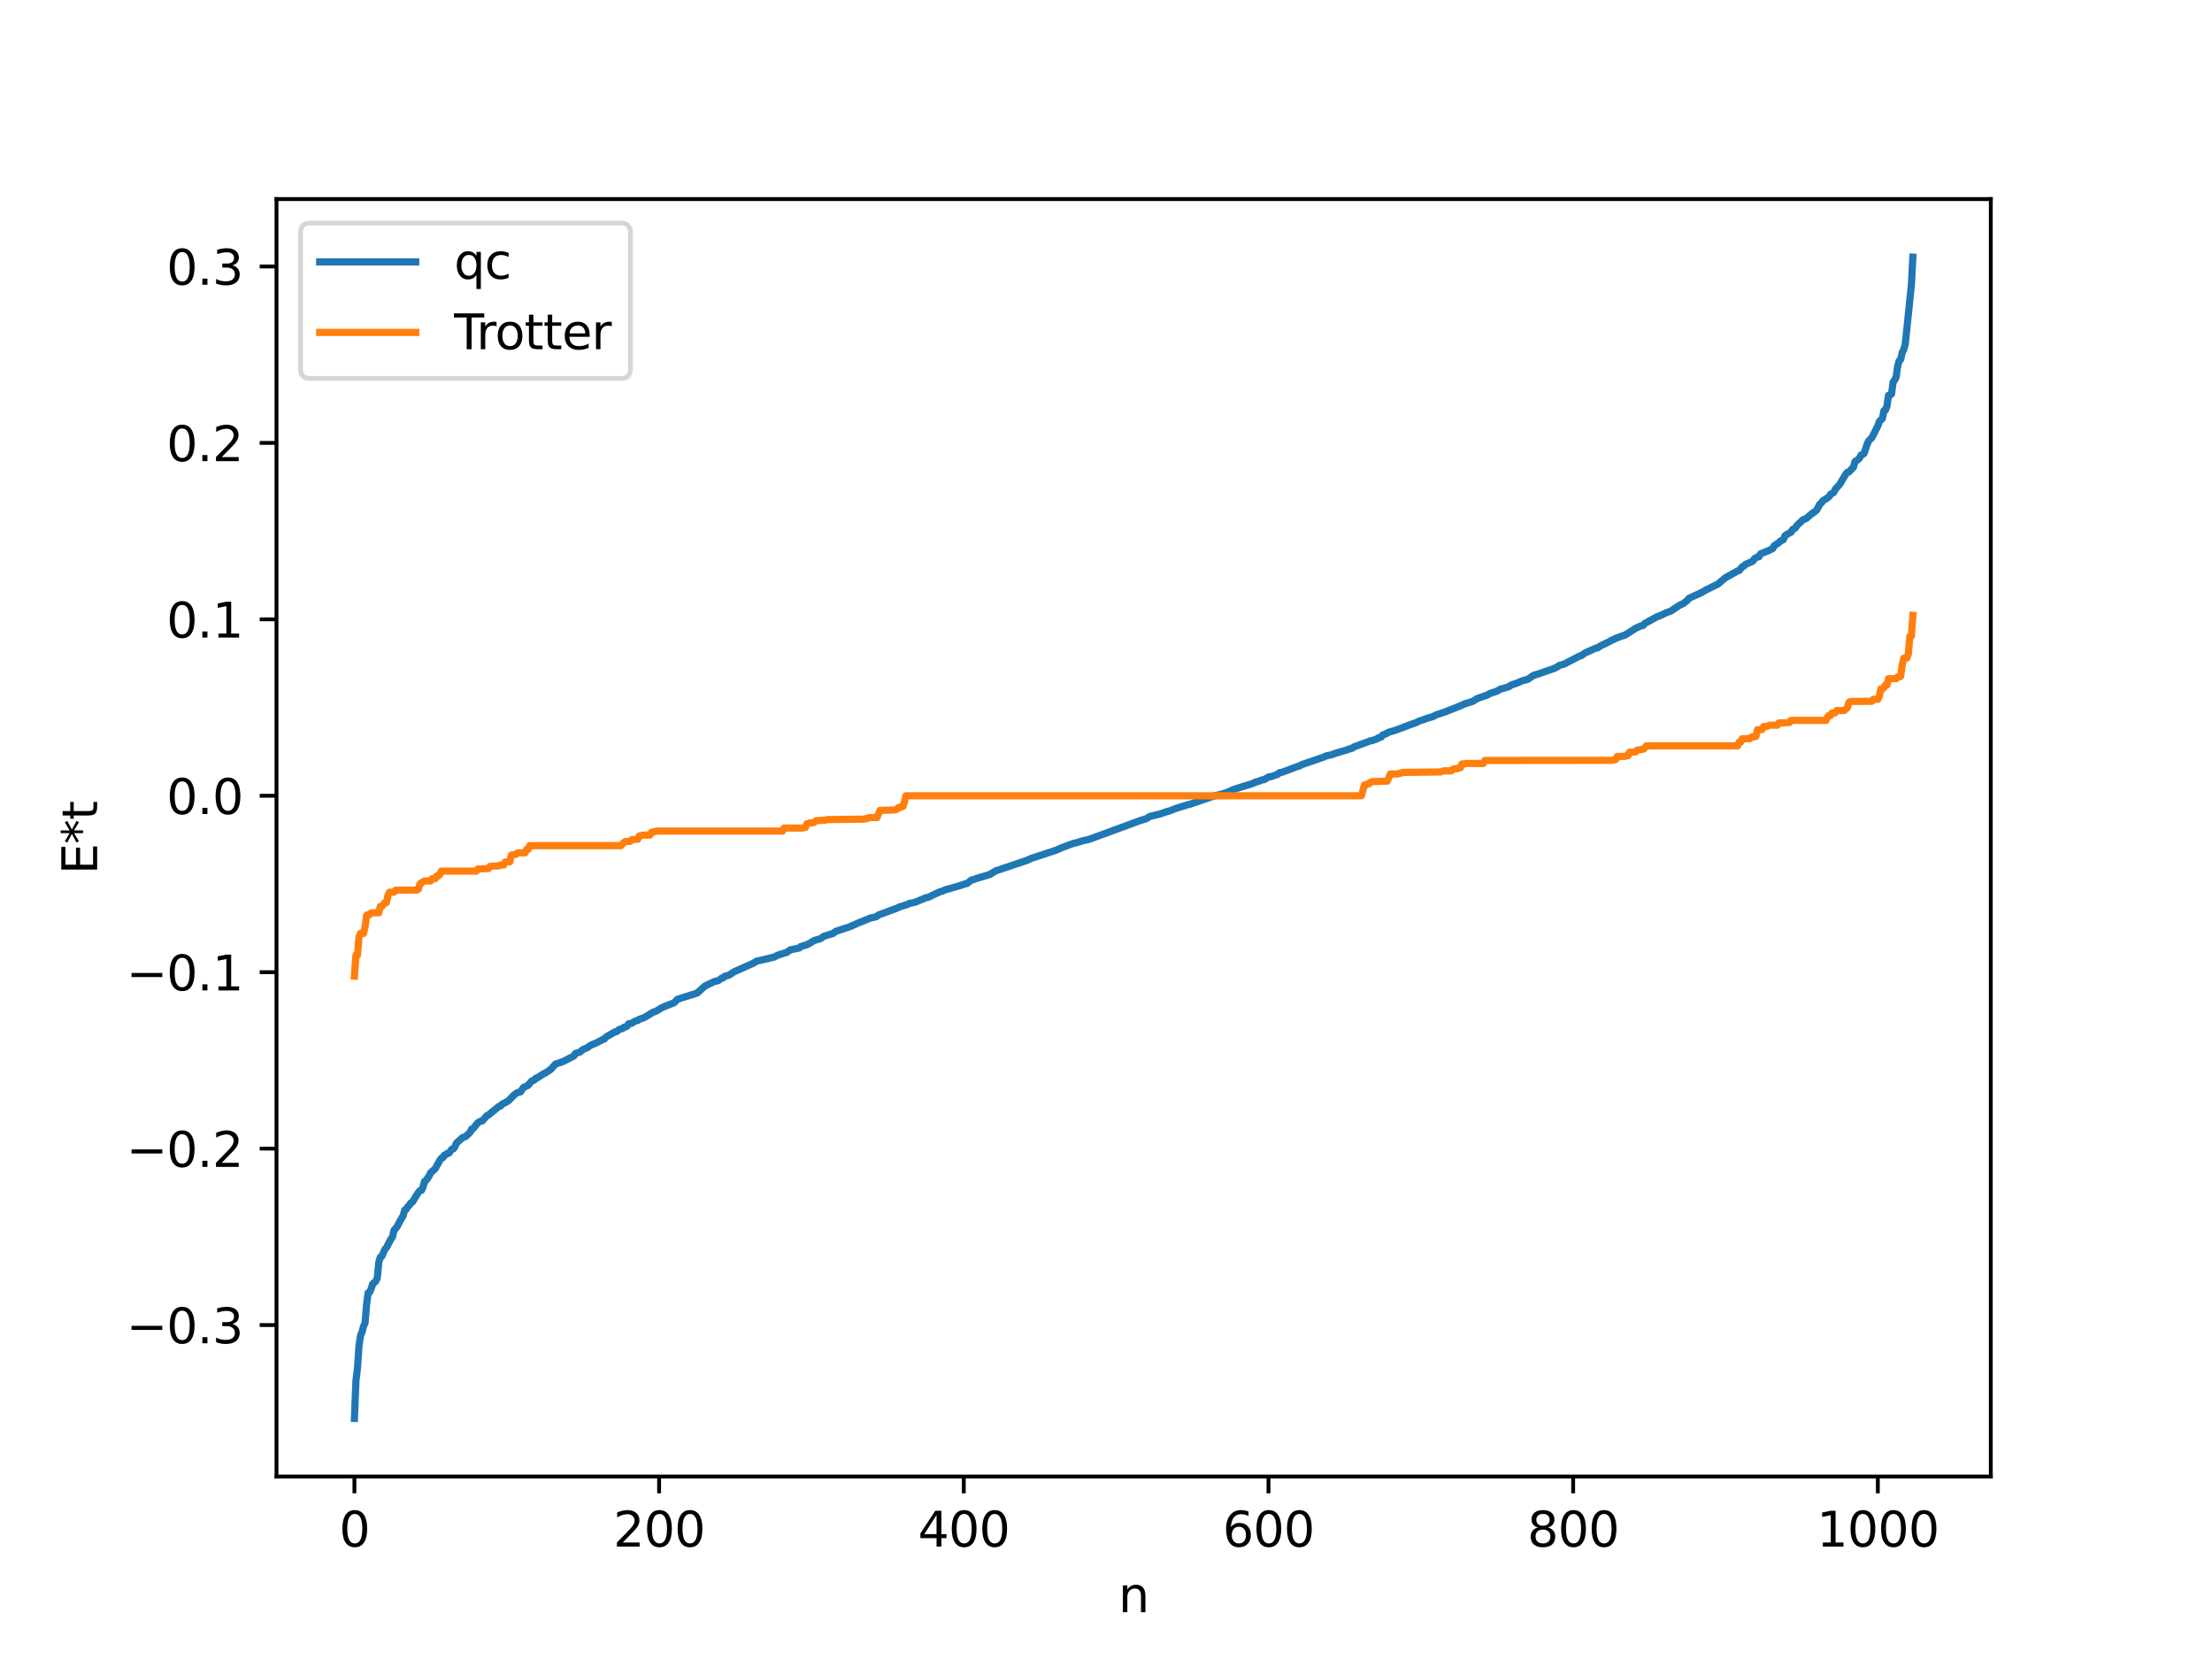 <?xml version="1.0" encoding="utf-8" standalone="no"?>
<!DOCTYPE svg PUBLIC "-//W3C//DTD SVG 1.1//EN"
  "http://www.w3.org/Graphics/SVG/1.1/DTD/svg11.dtd">
<svg xmlns:xlink="http://www.w3.org/1999/xlink" width="460.8pt" height="345.6pt" viewBox="0 0 460.8 345.6" xmlns="http://www.w3.org/2000/svg" version="1.1">
 <defs>
  <style type="text/css">*{stroke-linejoin: round; stroke-linecap: butt}</style>
 </defs>
 <g id="figure_1">
  <g id="patch_1">
   <path d="M 0 345.6 
L 460.8 345.6 
L 460.8 0 
L 0 0 
z
" style="fill: #ffffff"/>
  </g>
  <g id="axes_1">
   <g id="patch_2">
    <path d="M 57.6 307.584 
L 414.72 307.584 
L 414.72 41.472 
L 57.6 41.472 
z
" style="fill: #ffffff"/>
   </g>
   <g id="matplotlib.axis_1">
    <g id="xtick_1">
     <g id="line2d_1">
      <defs>
       <path id="m9c356aca9f" d="M 0 0 
L 0 3.5 
" style="stroke: #000000; stroke-width: 0.8"/>
      </defs>
      <g>
       <use xlink:href="#m9c356aca9f" x="73.833" y="307.584" style="stroke: #000000; stroke-width: 0.8"/>
      </g>
     </g>
     <g id="text_1">
      <!-- 0 -->
      <g transform="translate(70.651 322.182) scale(0.1 -0.1)">
       <defs>
        <path id="DejaVuSans-30" d="M 2034 4250 
Q 1547 4250 1301 3770 
Q 1056 3291 1056 2328 
Q 1056 1369 1301 889 
Q 1547 409 2034 409 
Q 2525 409 2770 889 
Q 3016 1369 3016 2328 
Q 3016 3291 2770 3770 
Q 2525 4250 2034 4250 
z
M 2034 4750 
Q 2819 4750 3233 4129 
Q 3647 3509 3647 2328 
Q 3647 1150 3233 529 
Q 2819 -91 2034 -91 
Q 1250 -91 836 529 
Q 422 1150 422 2328 
Q 422 3509 836 4129 
Q 1250 4750 2034 4750 
z
" transform="scale(0.016)"/>
       </defs>
       <use xlink:href="#DejaVuSans-30"/>
      </g>
     </g>
    </g>
    <g id="xtick_2">
     <g id="line2d_2">
      <g>
       <use xlink:href="#m9c356aca9f" x="137.304" y="307.584" style="stroke: #000000; stroke-width: 0.8"/>
      </g>
     </g>
     <g id="text_2">
      <!-- 200 -->
      <g transform="translate(127.76 322.182) scale(0.1 -0.1)">
       <defs>
        <path id="DejaVuSans-32" d="M 1228 531 
L 3431 531 
L 3431 0 
L 469 0 
L 469 531 
Q 828 903 1448 1529 
Q 2069 2156 2228 2338 
Q 2531 2678 2651 2914 
Q 2772 3150 2772 3378 
Q 2772 3750 2511 3984 
Q 2250 4219 1831 4219 
Q 1534 4219 1204 4116 
Q 875 4013 500 3803 
L 500 4441 
Q 881 4594 1212 4672 
Q 1544 4750 1819 4750 
Q 2544 4750 2975 4387 
Q 3406 4025 3406 3419 
Q 3406 3131 3298 2873 
Q 3191 2616 2906 2266 
Q 2828 2175 2409 1742 
Q 1991 1309 1228 531 
z
" transform="scale(0.016)"/>
       </defs>
       <use xlink:href="#DejaVuSans-32"/>
       <use xlink:href="#DejaVuSans-30" x="63.623"/>
       <use xlink:href="#DejaVuSans-30" x="127.246"/>
      </g>
     </g>
    </g>
    <g id="xtick_3">
     <g id="line2d_3">
      <g>
       <use xlink:href="#m9c356aca9f" x="200.775" y="307.584" style="stroke: #000000; stroke-width: 0.8"/>
      </g>
     </g>
     <g id="text_3">
      <!-- 400 -->
      <g transform="translate(191.231 322.182) scale(0.1 -0.1)">
       <defs>
        <path id="DejaVuSans-34" d="M 2419 4116 
L 825 1625 
L 2419 1625 
L 2419 4116 
z
M 2253 4666 
L 3047 4666 
L 3047 1625 
L 3713 1625 
L 3713 1100 
L 3047 1100 
L 3047 0 
L 2419 0 
L 2419 1100 
L 313 1100 
L 313 1709 
L 2253 4666 
z
" transform="scale(0.016)"/>
       </defs>
       <use xlink:href="#DejaVuSans-34"/>
       <use xlink:href="#DejaVuSans-30" x="63.623"/>
       <use xlink:href="#DejaVuSans-30" x="127.246"/>
      </g>
     </g>
    </g>
    <g id="xtick_4">
     <g id="line2d_4">
      <g>
       <use xlink:href="#m9c356aca9f" x="264.246" y="307.584" style="stroke: #000000; stroke-width: 0.8"/>
      </g>
     </g>
     <g id="text_4">
      <!-- 600 -->
      <g transform="translate(254.702 322.182) scale(0.1 -0.1)">
       <defs>
        <path id="DejaVuSans-36" d="M 2113 2584 
Q 1688 2584 1439 2293 
Q 1191 2003 1191 1497 
Q 1191 994 1439 701 
Q 1688 409 2113 409 
Q 2538 409 2786 701 
Q 3034 994 3034 1497 
Q 3034 2003 2786 2293 
Q 2538 2584 2113 2584 
z
M 3366 4563 
L 3366 3988 
Q 3128 4100 2886 4159 
Q 2644 4219 2406 4219 
Q 1781 4219 1451 3797 
Q 1122 3375 1075 2522 
Q 1259 2794 1537 2939 
Q 1816 3084 2150 3084 
Q 2853 3084 3261 2657 
Q 3669 2231 3669 1497 
Q 3669 778 3244 343 
Q 2819 -91 2113 -91 
Q 1303 -91 875 529 
Q 447 1150 447 2328 
Q 447 3434 972 4092 
Q 1497 4750 2381 4750 
Q 2619 4750 2861 4703 
Q 3103 4656 3366 4563 
z
" transform="scale(0.016)"/>
       </defs>
       <use xlink:href="#DejaVuSans-36"/>
       <use xlink:href="#DejaVuSans-30" x="63.623"/>
       <use xlink:href="#DejaVuSans-30" x="127.246"/>
      </g>
     </g>
    </g>
    <g id="xtick_5">
     <g id="line2d_5">
      <g>
       <use xlink:href="#m9c356aca9f" x="327.717" y="307.584" style="stroke: #000000; stroke-width: 0.8"/>
      </g>
     </g>
     <g id="text_5">
      <!-- 800 -->
      <g transform="translate(318.173 322.182) scale(0.1 -0.1)">
       <defs>
        <path id="DejaVuSans-38" d="M 2034 2216 
Q 1584 2216 1326 1975 
Q 1069 1734 1069 1313 
Q 1069 891 1326 650 
Q 1584 409 2034 409 
Q 2484 409 2743 651 
Q 3003 894 3003 1313 
Q 3003 1734 2745 1975 
Q 2488 2216 2034 2216 
z
M 1403 2484 
Q 997 2584 770 2862 
Q 544 3141 544 3541 
Q 544 4100 942 4425 
Q 1341 4750 2034 4750 
Q 2731 4750 3128 4425 
Q 3525 4100 3525 3541 
Q 3525 3141 3298 2862 
Q 3072 2584 2669 2484 
Q 3125 2378 3379 2068 
Q 3634 1759 3634 1313 
Q 3634 634 3220 271 
Q 2806 -91 2034 -91 
Q 1263 -91 848 271 
Q 434 634 434 1313 
Q 434 1759 690 2068 
Q 947 2378 1403 2484 
z
M 1172 3481 
Q 1172 3119 1398 2916 
Q 1625 2713 2034 2713 
Q 2441 2713 2670 2916 
Q 2900 3119 2900 3481 
Q 2900 3844 2670 4047 
Q 2441 4250 2034 4250 
Q 1625 4250 1398 4047 
Q 1172 3844 1172 3481 
z
" transform="scale(0.016)"/>
       </defs>
       <use xlink:href="#DejaVuSans-38"/>
       <use xlink:href="#DejaVuSans-30" x="63.623"/>
       <use xlink:href="#DejaVuSans-30" x="127.246"/>
      </g>
     </g>
    </g>
    <g id="xtick_6">
     <g id="line2d_6">
      <g>
       <use xlink:href="#m9c356aca9f" x="391.188" y="307.584" style="stroke: #000000; stroke-width: 0.8"/>
      </g>
     </g>
     <g id="text_6">
      <!-- 1000 -->
      <g transform="translate(378.463 322.182) scale(0.1 -0.1)">
       <defs>
        <path id="DejaVuSans-31" d="M 794 531 
L 1825 531 
L 1825 4091 
L 703 3866 
L 703 4441 
L 1819 4666 
L 2450 4666 
L 2450 531 
L 3481 531 
L 3481 0 
L 794 0 
L 794 531 
z
" transform="scale(0.016)"/>
       </defs>
       <use xlink:href="#DejaVuSans-31"/>
       <use xlink:href="#DejaVuSans-30" x="63.623"/>
       <use xlink:href="#DejaVuSans-30" x="127.246"/>
       <use xlink:href="#DejaVuSans-30" x="190.869"/>
      </g>
     </g>
    </g>
    <g id="text_7">
     <!-- n -->
     <g transform="translate(232.991 335.861) scale(0.1 -0.1)">
      <defs>
       <path id="DejaVuSans-6e" d="M 3513 2113 
L 3513 0 
L 2938 0 
L 2938 2094 
Q 2938 2591 2744 2837 
Q 2550 3084 2163 3084 
Q 1697 3084 1428 2787 
Q 1159 2491 1159 1978 
L 1159 0 
L 581 0 
L 581 3500 
L 1159 3500 
L 1159 2956 
Q 1366 3272 1645 3428 
Q 1925 3584 2291 3584 
Q 2894 3584 3203 3211 
Q 3513 2838 3513 2113 
z
" transform="scale(0.016)"/>
      </defs>
      <use xlink:href="#DejaVuSans-6e"/>
     </g>
    </g>
   </g>
   <g id="matplotlib.axis_2">
    <g id="ytick_1">
     <g id="line2d_7">
      <defs>
       <path id="m0b26b49763" d="M 0 0 
L -3.5 0 
" style="stroke: #000000; stroke-width: 0.8"/>
      </defs>
      <g>
       <use xlink:href="#m0b26b49763" x="57.6" y="276.032" style="stroke: #000000; stroke-width: 0.8"/>
      </g>
     </g>
     <g id="text_8">
      <!-- −0.3 -->
      <g transform="translate(26.317 279.831) scale(0.1 -0.1)">
       <defs>
        <path id="DejaVuSans-2212" d="M 678 2272 
L 4684 2272 
L 4684 1741 
L 678 1741 
L 678 2272 
z
" transform="scale(0.016)"/>
        <path id="DejaVuSans-2e" d="M 684 794 
L 1344 794 
L 1344 0 
L 684 0 
L 684 794 
z
" transform="scale(0.016)"/>
        <path id="DejaVuSans-33" d="M 2597 2516 
Q 3050 2419 3304 2112 
Q 3559 1806 3559 1356 
Q 3559 666 3084 287 
Q 2609 -91 1734 -91 
Q 1441 -91 1130 -33 
Q 819 25 488 141 
L 488 750 
Q 750 597 1062 519 
Q 1375 441 1716 441 
Q 2309 441 2620 675 
Q 2931 909 2931 1356 
Q 2931 1769 2642 2001 
Q 2353 2234 1838 2234 
L 1294 2234 
L 1294 2753 
L 1863 2753 
Q 2328 2753 2575 2939 
Q 2822 3125 2822 3475 
Q 2822 3834 2567 4026 
Q 2313 4219 1838 4219 
Q 1578 4219 1281 4162 
Q 984 4106 628 3988 
L 628 4550 
Q 988 4650 1302 4700 
Q 1616 4750 1894 4750 
Q 2613 4750 3031 4423 
Q 3450 4097 3450 3541 
Q 3450 3153 3228 2886 
Q 3006 2619 2597 2516 
z
" transform="scale(0.016)"/>
       </defs>
       <use xlink:href="#DejaVuSans-2212"/>
       <use xlink:href="#DejaVuSans-30" x="83.789"/>
       <use xlink:href="#DejaVuSans-2e" x="147.412"/>
       <use xlink:href="#DejaVuSans-33" x="179.199"/>
      </g>
     </g>
    </g>
    <g id="ytick_2">
     <g id="line2d_8">
      <g>
       <use xlink:href="#m0b26b49763" x="57.6" y="239.279" style="stroke: #000000; stroke-width: 0.8"/>
      </g>
     </g>
     <g id="text_9">
      <!-- −0.2 -->
      <g transform="translate(26.317 243.078) scale(0.1 -0.1)">
       <use xlink:href="#DejaVuSans-2212"/>
       <use xlink:href="#DejaVuSans-30" x="83.789"/>
       <use xlink:href="#DejaVuSans-2e" x="147.412"/>
       <use xlink:href="#DejaVuSans-32" x="179.199"/>
      </g>
     </g>
    </g>
    <g id="ytick_3">
     <g id="line2d_9">
      <g>
       <use xlink:href="#m0b26b49763" x="57.6" y="202.525" style="stroke: #000000; stroke-width: 0.8"/>
      </g>
     </g>
     <g id="text_10">
      <!-- −0.1 -->
      <g transform="translate(26.317 206.324) scale(0.1 -0.1)">
       <use xlink:href="#DejaVuSans-2212"/>
       <use xlink:href="#DejaVuSans-30" x="83.789"/>
       <use xlink:href="#DejaVuSans-2e" x="147.412"/>
       <use xlink:href="#DejaVuSans-31" x="179.199"/>
      </g>
     </g>
    </g>
    <g id="ytick_4">
     <g id="line2d_10">
      <g>
       <use xlink:href="#m0b26b49763" x="57.6" y="165.772" style="stroke: #000000; stroke-width: 0.8"/>
      </g>
     </g>
     <g id="text_11">
      <!-- 0.0 -->
      <g transform="translate(34.697 169.571) scale(0.1 -0.1)">
       <use xlink:href="#DejaVuSans-30"/>
       <use xlink:href="#DejaVuSans-2e" x="63.623"/>
       <use xlink:href="#DejaVuSans-30" x="95.41"/>
      </g>
     </g>
    </g>
    <g id="ytick_5">
     <g id="line2d_11">
      <g>
       <use xlink:href="#m0b26b49763" x="57.6" y="129.018" style="stroke: #000000; stroke-width: 0.8"/>
      </g>
     </g>
     <g id="text_12">
      <!-- 0.1 -->
      <g transform="translate(34.697 132.818) scale(0.1 -0.1)">
       <use xlink:href="#DejaVuSans-30"/>
       <use xlink:href="#DejaVuSans-2e" x="63.623"/>
       <use xlink:href="#DejaVuSans-31" x="95.41"/>
      </g>
     </g>
    </g>
    <g id="ytick_6">
     <g id="line2d_12">
      <g>
       <use xlink:href="#m0b26b49763" x="57.6" y="92.265" style="stroke: #000000; stroke-width: 0.8"/>
      </g>
     </g>
     <g id="text_13">
      <!-- 0.2 -->
      <g transform="translate(34.697 96.064) scale(0.1 -0.1)">
       <use xlink:href="#DejaVuSans-30"/>
       <use xlink:href="#DejaVuSans-2e" x="63.623"/>
       <use xlink:href="#DejaVuSans-32" x="95.41"/>
      </g>
     </g>
    </g>
    <g id="ytick_7">
     <g id="line2d_13">
      <g>
       <use xlink:href="#m0b26b49763" x="57.6" y="55.512" style="stroke: #000000; stroke-width: 0.8"/>
      </g>
     </g>
     <g id="text_14">
      <!-- 0.3 -->
      <g transform="translate(34.697 59.311) scale(0.1 -0.1)">
       <use xlink:href="#DejaVuSans-30"/>
       <use xlink:href="#DejaVuSans-2e" x="63.623"/>
       <use xlink:href="#DejaVuSans-33" x="95.41"/>
      </g>
     </g>
    </g>
    <g id="text_15">
     <!-- E*t -->
     <g transform="translate(20.238 182.148) rotate(-90) scale(0.1 -0.1)">
      <defs>
       <path id="DejaVuSans-45" d="M 628 4666 
L 3578 4666 
L 3578 4134 
L 1259 4134 
L 1259 2753 
L 3481 2753 
L 3481 2222 
L 1259 2222 
L 1259 531 
L 3634 531 
L 3634 0 
L 628 0 
L 628 4666 
z
" transform="scale(0.016)"/>
       <path id="DejaVuSans-2a" d="M 3009 3897 
L 1888 3291 
L 3009 2681 
L 2828 2375 
L 1778 3009 
L 1778 1831 
L 1422 1831 
L 1422 3009 
L 372 2375 
L 191 2681 
L 1313 3291 
L 191 3897 
L 372 4206 
L 1422 3572 
L 1422 4750 
L 1778 4750 
L 1778 3572 
L 2828 4206 
L 3009 3897 
z
" transform="scale(0.016)"/>
       <path id="DejaVuSans-74" d="M 1172 4494 
L 1172 3500 
L 2356 3500 
L 2356 3053 
L 1172 3053 
L 1172 1153 
Q 1172 725 1289 603 
Q 1406 481 1766 481 
L 2356 481 
L 2356 0 
L 1766 0 
Q 1100 0 847 248 
Q 594 497 594 1153 
L 594 3053 
L 172 3053 
L 172 3500 
L 594 3500 
L 594 4494 
L 1172 4494 
z
" transform="scale(0.016)"/>
      </defs>
      <use xlink:href="#DejaVuSans-45"/>
      <use xlink:href="#DejaVuSans-2a" x="63.184"/>
      <use xlink:href="#DejaVuSans-74" x="113.184"/>
     </g>
    </g>
   </g>
   <g id="line2d_14">
    <path d="M 73.833 295.488 
L 74.15 287.642 
L 74.467 285.051 
L 74.785 280.361 
L 75.102 278.228 
L 75.42 277.454 
L 75.737 276.275 
L 76.054 275.598 
L 76.372 271.672 
L 76.689 269.331 
L 77.006 269.187 
L 77.324 268.466 
L 77.641 267.468 
L 78.276 266.92 
L 78.593 266.231 
L 78.91 262.99 
L 79.228 261.87 
L 79.545 261.704 
L 80.18 260.228 
L 80.497 259.922 
L 81.449 258.077 
L 81.767 257.681 
L 82.084 256.283 
L 82.719 255.547 
L 83.353 254.302 
L 83.988 253.238 
L 84.305 252.073 
L 84.623 251.914 
L 84.94 251.375 
L 85.258 251.078 
L 85.575 250.596 
L 85.892 250.417 
L 87.162 248.392 
L 87.479 248.04 
L 87.796 247.98 
L 88.114 247.296 
L 88.431 246.1 
L 88.748 245.923 
L 89.383 245.012 
L 89.7 244.304 
L 90.653 243.471 
L 91.605 241.757 
L 91.922 241.294 
L 92.239 241.177 
L 92.557 240.651 
L 92.874 240.541 
L 93.191 240.267 
L 93.509 240.218 
L 94.143 239.388 
L 94.461 239.32 
L 94.778 238.85 
L 95.096 238.115 
L 96.365 236.98 
L 97 236.757 
L 97.634 236.154 
L 97.952 235.854 
L 98.269 235.186 
L 98.586 235.089 
L 99.539 233.878 
L 100.173 233.544 
L 100.491 233.491 
L 101.443 232.396 
L 101.76 232.272 
L 103.981 230.449 
L 104.299 230.404 
L 104.616 229.989 
L 105.251 229.699 
L 105.886 229.336 
L 107.155 228.051 
L 107.79 227.602 
L 108.424 227.474 
L 109.059 226.526 
L 110.011 226.1 
L 110.646 225.328 
L 110.963 225.1 
L 111.281 225.017 
L 111.598 224.614 
L 111.915 224.545 
L 112.55 224.141 
L 113.185 223.725 
L 113.82 223.393 
L 114.454 222.971 
L 114.772 222.727 
L 115.724 221.664 
L 117.31 221.129 
L 119.532 219.996 
L 119.849 219.478 
L 120.801 219.169 
L 121.436 218.637 
L 122.388 218.231 
L 123.023 217.753 
L 124.292 217.229 
L 125.562 216.554 
L 125.879 216.457 
L 126.196 216.067 
L 128.1 214.95 
L 128.418 214.913 
L 129.053 214.435 
L 129.687 214.26 
L 130.005 213.983 
L 130.322 213.932 
L 130.639 213.761 
L 130.957 213.276 
L 131.591 213.173 
L 132.226 212.751 
L 132.861 212.574 
L 133.178 212.334 
L 134.13 212.016 
L 134.765 211.654 
L 136.034 210.868 
L 136.669 210.65 
L 137.304 210.266 
L 137.939 209.883 
L 140.477 208.86 
L 141.112 208.184 
L 142.064 207.869 
L 145.238 206.869 
L 146.824 205.427 
L 148.729 204.504 
L 149.681 204.261 
L 150.315 203.774 
L 150.633 203.714 
L 150.95 203.398 
L 151.902 203.124 
L 152.854 202.478 
L 156.345 200.922 
L 156.98 200.639 
L 157.615 200.222 
L 160.153 199.653 
L 160.788 199.471 
L 161.105 199.445 
L 162.058 198.968 
L 163.962 198.377 
L 164.596 197.88 
L 166.5 197.474 
L 166.818 197.177 
L 168.087 196.807 
L 168.722 196.466 
L 169.674 195.902 
L 170.943 195.531 
L 171.578 195.064 
L 172.53 194.761 
L 173.165 194.561 
L 173.482 194.497 
L 174.117 194.02 
L 174.752 193.808 
L 176.973 193.08 
L 178.877 192.237 
L 181.416 191.206 
L 182.051 191.108 
L 182.686 190.891 
L 183.003 190.608 
L 186.811 189.204 
L 187.446 188.902 
L 189.033 188.412 
L 189.35 188.221 
L 190.62 187.96 
L 192.841 187.032 
L 193.476 186.886 
L 194.745 186.254 
L 195.38 185.969 
L 196.015 185.702 
L 196.332 185.65 
L 196.967 185.327 
L 197.919 185.097 
L 198.553 184.897 
L 199.823 184.542 
L 201.092 184.113 
L 201.41 184.065 
L 202.044 183.588 
L 202.362 183.314 
L 202.679 183.278 
L 203.314 183.031 
L 205.218 182.465 
L 206.17 182.181 
L 207.439 181.413 
L 214.104 179.17 
L 214.739 178.846 
L 220.134 177.066 
L 221.086 176.629 
L 223.624 175.684 
L 224.259 175.55 
L 224.894 175.359 
L 225.529 175.161 
L 226.798 174.878 
L 237.588 170.917 
L 238.858 170.524 
L 239.492 170.088 
L 241.714 169.553 
L 242.983 169.099 
L 243.618 168.941 
L 244.887 168.437 
L 247.426 167.634 
L 247.743 167.595 
L 248.378 167.366 
L 252.821 165.846 
L 253.773 165.607 
L 255.677 165.068 
L 256.947 164.476 
L 257.581 164.258 
L 261.072 163.183 
L 261.39 162.974 
L 262.024 162.813 
L 262.977 162.442 
L 263.294 162.436 
L 264.246 161.866 
L 264.881 161.754 
L 265.833 161.424 
L 266.15 161.328 
L 266.467 160.993 
L 267.102 160.871 
L 270.276 159.674 
L 270.593 159.618 
L 271.228 159.269 
L 275.671 157.745 
L 276.305 157.46 
L 277.258 157.26 
L 278.527 156.822 
L 280.431 156.272 
L 281.383 155.927 
L 281.7 155.876 
L 282.018 155.608 
L 285.509 154.326 
L 285.826 154.289 
L 286.461 154.051 
L 286.778 153.974 
L 287.096 153.723 
L 287.73 153.531 
L 288.048 153.096 
L 288.682 152.893 
L 289 152.676 
L 289.634 152.431 
L 290.269 152.265 
L 291.856 151.7 
L 293.76 150.965 
L 295.029 150.537 
L 295.664 150.197 
L 296.616 149.897 
L 297.251 149.645 
L 298.52 149.283 
L 299.155 148.923 
L 301.059 148.295 
L 303.915 147.162 
L 304.55 146.892 
L 305.185 146.6 
L 306.772 146.117 
L 307.724 145.526 
L 309.945 144.749 
L 310.262 144.506 
L 311.849 143.985 
L 312.484 143.587 
L 313.436 143.33 
L 314.388 143.019 
L 314.705 142.748 
L 315.975 142.307 
L 316.927 141.899 
L 317.562 141.683 
L 318.196 141.555 
L 319.466 140.68 
L 320.418 140.409 
L 321.37 140.073 
L 323.591 139.304 
L 324.226 139.034 
L 324.861 138.606 
L 325.813 138.35 
L 328.986 136.693 
L 329.304 136.644 
L 330.256 135.99 
L 332.477 135.005 
L 332.795 134.974 
L 333.429 134.543 
L 335.334 133.627 
L 335.651 133.4 
L 335.968 133.31 
L 336.603 132.964 
L 338.19 132.386 
L 338.507 132.317 
L 340.729 130.887 
L 341.681 130.45 
L 342.315 130.274 
L 342.633 129.881 
L 345.172 128.49 
L 345.806 128.262 
L 347.076 127.656 
L 348.028 127.314 
L 349.932 126.05 
L 350.567 125.788 
L 351.519 125.072 
L 351.836 124.629 
L 353.105 124.055 
L 354.375 123.487 
L 355.327 122.925 
L 357.866 121.683 
L 359.453 120.334 
L 361.991 118.929 
L 362.309 118.835 
L 362.943 118.058 
L 363.261 117.944 
L 363.578 117.588 
L 364.848 117.048 
L 365.165 116.872 
L 365.482 116.381 
L 366.117 116.023 
L 366.434 115.974 
L 366.752 115.389 
L 368.656 114.59 
L 369.291 114.278 
L 369.608 113.68 
L 370.56 113.048 
L 370.877 112.724 
L 371.512 112.423 
L 371.829 111.609 
L 372.781 111.021 
L 373.099 110.893 
L 373.416 110.324 
L 374.051 109.945 
L 374.368 109.427 
L 375.638 108.254 
L 376.272 108.018 
L 377.224 107.177 
L 378.177 106.496 
L 378.494 106.183 
L 379.129 104.992 
L 379.446 104.736 
L 379.763 104.292 
L 380.398 103.93 
L 381.033 103.448 
L 381.35 102.957 
L 381.985 102.601 
L 382.302 101.95 
L 383.254 100.888 
L 384.524 98.763 
L 384.841 98.379 
L 385.158 98.318 
L 386.11 97.319 
L 386.428 96.157 
L 387.062 95.74 
L 387.38 95.43 
L 387.697 94.779 
L 388.015 94.672 
L 388.332 94.437 
L 388.967 92.511 
L 389.284 91.826 
L 389.919 91.216 
L 391.188 88.713 
L 391.505 87.79 
L 392.14 87.186 
L 392.458 85.541 
L 392.775 85.436 
L 393.092 84.579 
L 393.41 82.365 
L 393.727 82.31 
L 394.044 82.067 
L 394.362 79.619 
L 394.679 79.197 
L 394.996 78.572 
L 395.314 76.292 
L 395.631 75.173 
L 395.948 74.863 
L 396.266 73.422 
L 396.583 72.839 
L 396.9 71.681 
L 398.17 59.423 
L 398.487 53.568 
L 398.487 53.568 
" clip-path="url(#pd97b2f81b3)" style="fill: none; stroke: #1f77b4; stroke-width: 1.5; stroke-linecap: square"/>
   </g>
   <g id="line2d_15">
    <path d="M 73.833 203.352 
L 74.15 198.966 
L 74.467 198.966 
L 74.785 195.218 
L 75.102 194.439 
L 75.737 194.439 
L 76.054 193.037 
L 76.372 190.669 
L 76.689 190.524 
L 77.006 190.524 
L 77.324 190.158 
L 78.91 190.158 
L 79.228 188.822 
L 79.545 188.822 
L 80.18 188.04 
L 80.497 188.04 
L 80.815 186.563 
L 81.132 185.867 
L 82.084 185.855 
L 82.401 185.444 
L 86.844 185.421 
L 87.162 185.195 
L 87.479 184.125 
L 88.431 183.518 
L 89.7 183.518 
L 90.018 183.045 
L 90.653 183.045 
L 90.97 182.495 
L 91.287 182.495 
L 91.605 182.208 
L 91.922 181.471 
L 99.221 181.471 
L 99.539 181.032 
L 101.76 180.928 
L 102.077 180.473 
L 103.981 180.371 
L 104.299 180.193 
L 104.934 180.193 
L 105.251 179.569 
L 106.203 179.538 
L 106.52 178.129 
L 107.472 177.99 
L 107.79 177.665 
L 109.377 177.665 
L 109.694 176.954 
L 110.011 176.954 
L 110.329 176.167 
L 129.37 176.167 
L 130.005 175.463 
L 130.322 175.3 
L 131.274 175.273 
L 131.591 174.908 
L 132.861 174.824 
L 133.178 174.121 
L 133.496 174.121 
L 133.813 173.973 
L 135.4 173.973 
L 135.717 173.373 
L 136.986 173.123 
L 163.01 173.123 
L 163.327 172.5 
L 167.135 172.5 
L 167.77 172.386 
L 168.087 171.615 
L 168.405 171.615 
L 168.722 171.409 
L 169.357 171.409 
L 169.674 171.277 
L 169.991 170.958 
L 171.896 170.862 
L 172.213 170.734 
L 180.147 170.639 
L 180.464 170.475 
L 180.781 170.475 
L 181.099 170.315 
L 182.686 170.315 
L 183.32 168.817 
L 186.494 168.716 
L 186.811 168.585 
L 187.129 168.255 
L 187.446 168.255 
L 187.763 168.032 
L 188.081 168.032 
L 188.398 167.1 
L 188.715 165.772 
L 283.605 165.772 
L 284.239 163.512 
L 284.557 163.512 
L 284.874 163.288 
L 285.191 163.288 
L 285.509 162.959 
L 285.826 162.827 
L 289 162.727 
L 289.634 161.229 
L 291.221 161.229 
L 291.539 161.068 
L 291.856 161.068 
L 292.173 160.905 
L 300.107 160.809 
L 300.742 160.585 
L 302.329 160.585 
L 302.646 160.267 
L 302.963 160.134 
L 303.598 160.134 
L 303.915 159.929 
L 304.233 159.929 
L 304.55 159.158 
L 304.867 159.158 
L 305.502 159.044 
L 308.993 159.044 
L 309.31 158.421 
L 335.968 158.387 
L 336.603 158.171 
L 336.92 157.57 
L 338.507 157.57 
L 338.824 157.423 
L 339.142 157.423 
L 339.459 156.719 
L 340.729 156.636 
L 341.046 156.27 
L 342.315 156.081 
L 342.633 155.823 
L 342.95 155.376 
L 361.991 155.376 
L 362.309 154.59 
L 362.626 154.59 
L 362.943 153.878 
L 364.53 153.878 
L 364.848 153.554 
L 365.482 153.498 
L 365.8 153.415 
L 366.117 152.006 
L 367.069 151.975 
L 367.386 151.351 
L 368.021 151.351 
L 368.656 151.07 
L 370.243 151.07 
L 370.56 150.615 
L 372.781 150.512 
L 373.099 150.072 
L 380.398 150.072 
L 380.715 149.336 
L 381.033 149.049 
L 381.35 149.049 
L 381.667 148.499 
L 382.302 148.499 
L 382.62 148.026 
L 384.206 148.026 
L 384.841 147.419 
L 385.158 146.348 
L 385.476 146.123 
L 389.919 146.1 
L 390.236 145.688 
L 391.188 145.676 
L 391.505 144.981 
L 391.823 143.504 
L 392.14 143.504 
L 392.458 143.205 
L 392.775 142.722 
L 393.092 142.722 
L 393.41 141.386 
L 394.996 141.386 
L 395.314 141.02 
L 395.631 141.02 
L 395.948 140.874 
L 396.266 138.507 
L 396.583 137.104 
L 397.218 137.104 
L 397.535 136.326 
L 397.853 132.577 
L 398.17 132.577 
L 398.487 128.192 
L 398.487 128.192 
" clip-path="url(#pd97b2f81b3)" style="fill: none; stroke: #ff7f0e; stroke-width: 1.5; stroke-linecap: square"/>
   </g>
   <g id="patch_3">
    <path d="M 57.6 307.584 
L 57.6 41.472 
" style="fill: none; stroke: #000000; stroke-width: 0.8; stroke-linejoin: miter; stroke-linecap: square"/>
   </g>
   <g id="patch_4">
    <path d="M 414.72 307.584 
L 414.72 41.472 
" style="fill: none; stroke: #000000; stroke-width: 0.8; stroke-linejoin: miter; stroke-linecap: square"/>
   </g>
   <g id="patch_5">
    <path d="M 57.6 307.584 
L 414.72 307.584 
" style="fill: none; stroke: #000000; stroke-width: 0.8; stroke-linejoin: miter; stroke-linecap: square"/>
   </g>
   <g id="patch_6">
    <path d="M 57.6 41.472 
L 414.72 41.472 
" style="fill: none; stroke: #000000; stroke-width: 0.8; stroke-linejoin: miter; stroke-linecap: square"/>
   </g>
   <g id="legend_1">
    <g id="patch_7">
     <path d="M 64.6 78.828 
L 129.342 78.828 
Q 131.342 78.828 131.342 76.828 
L 131.342 48.472 
Q 131.342 46.472 129.342 46.472 
L 64.6 46.472 
Q 62.6 46.472 62.6 48.472 
L 62.6 76.828 
Q 62.6 78.828 64.6 78.828 
z
" style="fill: #ffffff; opacity: 0.8; stroke: #cccccc; stroke-linejoin: miter"/>
    </g>
    <g id="line2d_16">
     <path d="M 66.6 54.57 
L 76.6 54.57 
L 86.6 54.57 
" style="fill: none; stroke: #1f77b4; stroke-width: 1.5; stroke-linecap: square"/>
    </g>
    <g id="text_16">
     <!-- qc -->
     <g transform="translate(94.6 58.07) scale(0.1 -0.1)">
      <defs>
       <path id="DejaVuSans-71" d="M 947 1747 
Q 947 1113 1208 752 
Q 1469 391 1925 391 
Q 2381 391 2643 752 
Q 2906 1113 2906 1747 
Q 2906 2381 2643 2742 
Q 2381 3103 1925 3103 
Q 1469 3103 1208 2742 
Q 947 2381 947 1747 
z
M 2906 525 
Q 2725 213 2448 61 
Q 2172 -91 1784 -91 
Q 1150 -91 751 415 
Q 353 922 353 1747 
Q 353 2572 751 3078 
Q 1150 3584 1784 3584 
Q 2172 3584 2448 3432 
Q 2725 3281 2906 2969 
L 2906 3500 
L 3481 3500 
L 3481 -1331 
L 2906 -1331 
L 2906 525 
z
" transform="scale(0.016)"/>
       <path id="DejaVuSans-63" d="M 3122 3366 
L 3122 2828 
Q 2878 2963 2633 3030 
Q 2388 3097 2138 3097 
Q 1578 3097 1268 2742 
Q 959 2388 959 1747 
Q 959 1106 1268 751 
Q 1578 397 2138 397 
Q 2388 397 2633 464 
Q 2878 531 3122 666 
L 3122 134 
Q 2881 22 2623 -34 
Q 2366 -91 2075 -91 
Q 1284 -91 818 406 
Q 353 903 353 1747 
Q 353 2603 823 3093 
Q 1294 3584 2113 3584 
Q 2378 3584 2631 3529 
Q 2884 3475 3122 3366 
z
" transform="scale(0.016)"/>
      </defs>
      <use xlink:href="#DejaVuSans-71"/>
      <use xlink:href="#DejaVuSans-63" x="63.477"/>
     </g>
    </g>
    <g id="line2d_17">
     <path d="M 66.6 69.249 
L 76.6 69.249 
L 86.6 69.249 
" style="fill: none; stroke: #ff7f0e; stroke-width: 1.5; stroke-linecap: square"/>
    </g>
    <g id="text_17">
     <!-- Trotter -->
     <g transform="translate(94.6 72.749) scale(0.1 -0.1)">
      <defs>
       <path id="DejaVuSans-54" d="M -19 4666 
L 3928 4666 
L 3928 4134 
L 2272 4134 
L 2272 0 
L 1638 0 
L 1638 4134 
L -19 4134 
L -19 4666 
z
" transform="scale(0.016)"/>
       <path id="DejaVuSans-72" d="M 2631 2963 
Q 2534 3019 2420 3045 
Q 2306 3072 2169 3072 
Q 1681 3072 1420 2755 
Q 1159 2438 1159 1844 
L 1159 0 
L 581 0 
L 581 3500 
L 1159 3500 
L 1159 2956 
Q 1341 3275 1631 3429 
Q 1922 3584 2338 3584 
Q 2397 3584 2469 3576 
Q 2541 3569 2628 3553 
L 2631 2963 
z
" transform="scale(0.016)"/>
       <path id="DejaVuSans-6f" d="M 1959 3097 
Q 1497 3097 1228 2736 
Q 959 2375 959 1747 
Q 959 1119 1226 758 
Q 1494 397 1959 397 
Q 2419 397 2687 759 
Q 2956 1122 2956 1747 
Q 2956 2369 2687 2733 
Q 2419 3097 1959 3097 
z
M 1959 3584 
Q 2709 3584 3137 3096 
Q 3566 2609 3566 1747 
Q 3566 888 3137 398 
Q 2709 -91 1959 -91 
Q 1206 -91 779 398 
Q 353 888 353 1747 
Q 353 2609 779 3096 
Q 1206 3584 1959 3584 
z
" transform="scale(0.016)"/>
       <path id="DejaVuSans-65" d="M 3597 1894 
L 3597 1613 
L 953 1613 
Q 991 1019 1311 708 
Q 1631 397 2203 397 
Q 2534 397 2845 478 
Q 3156 559 3463 722 
L 3463 178 
Q 3153 47 2828 -22 
Q 2503 -91 2169 -91 
Q 1331 -91 842 396 
Q 353 884 353 1716 
Q 353 2575 817 3079 
Q 1281 3584 2069 3584 
Q 2775 3584 3186 3129 
Q 3597 2675 3597 1894 
z
M 3022 2063 
Q 3016 2534 2758 2815 
Q 2500 3097 2075 3097 
Q 1594 3097 1305 2825 
Q 1016 2553 972 2059 
L 3022 2063 
z
" transform="scale(0.016)"/>
      </defs>
      <use xlink:href="#DejaVuSans-54"/>
      <use xlink:href="#DejaVuSans-72" x="46.334"/>
      <use xlink:href="#DejaVuSans-6f" x="85.197"/>
      <use xlink:href="#DejaVuSans-74" x="146.379"/>
      <use xlink:href="#DejaVuSans-74" x="185.588"/>
      <use xlink:href="#DejaVuSans-65" x="224.797"/>
      <use xlink:href="#DejaVuSans-72" x="286.32"/>
     </g>
    </g>
   </g>
  </g>
 </g>
 <defs>
  <clipPath id="pd97b2f81b3">
   <rect x="57.6" y="41.472" width="357.12" height="266.112"/>
  </clipPath>
 </defs>
</svg>
